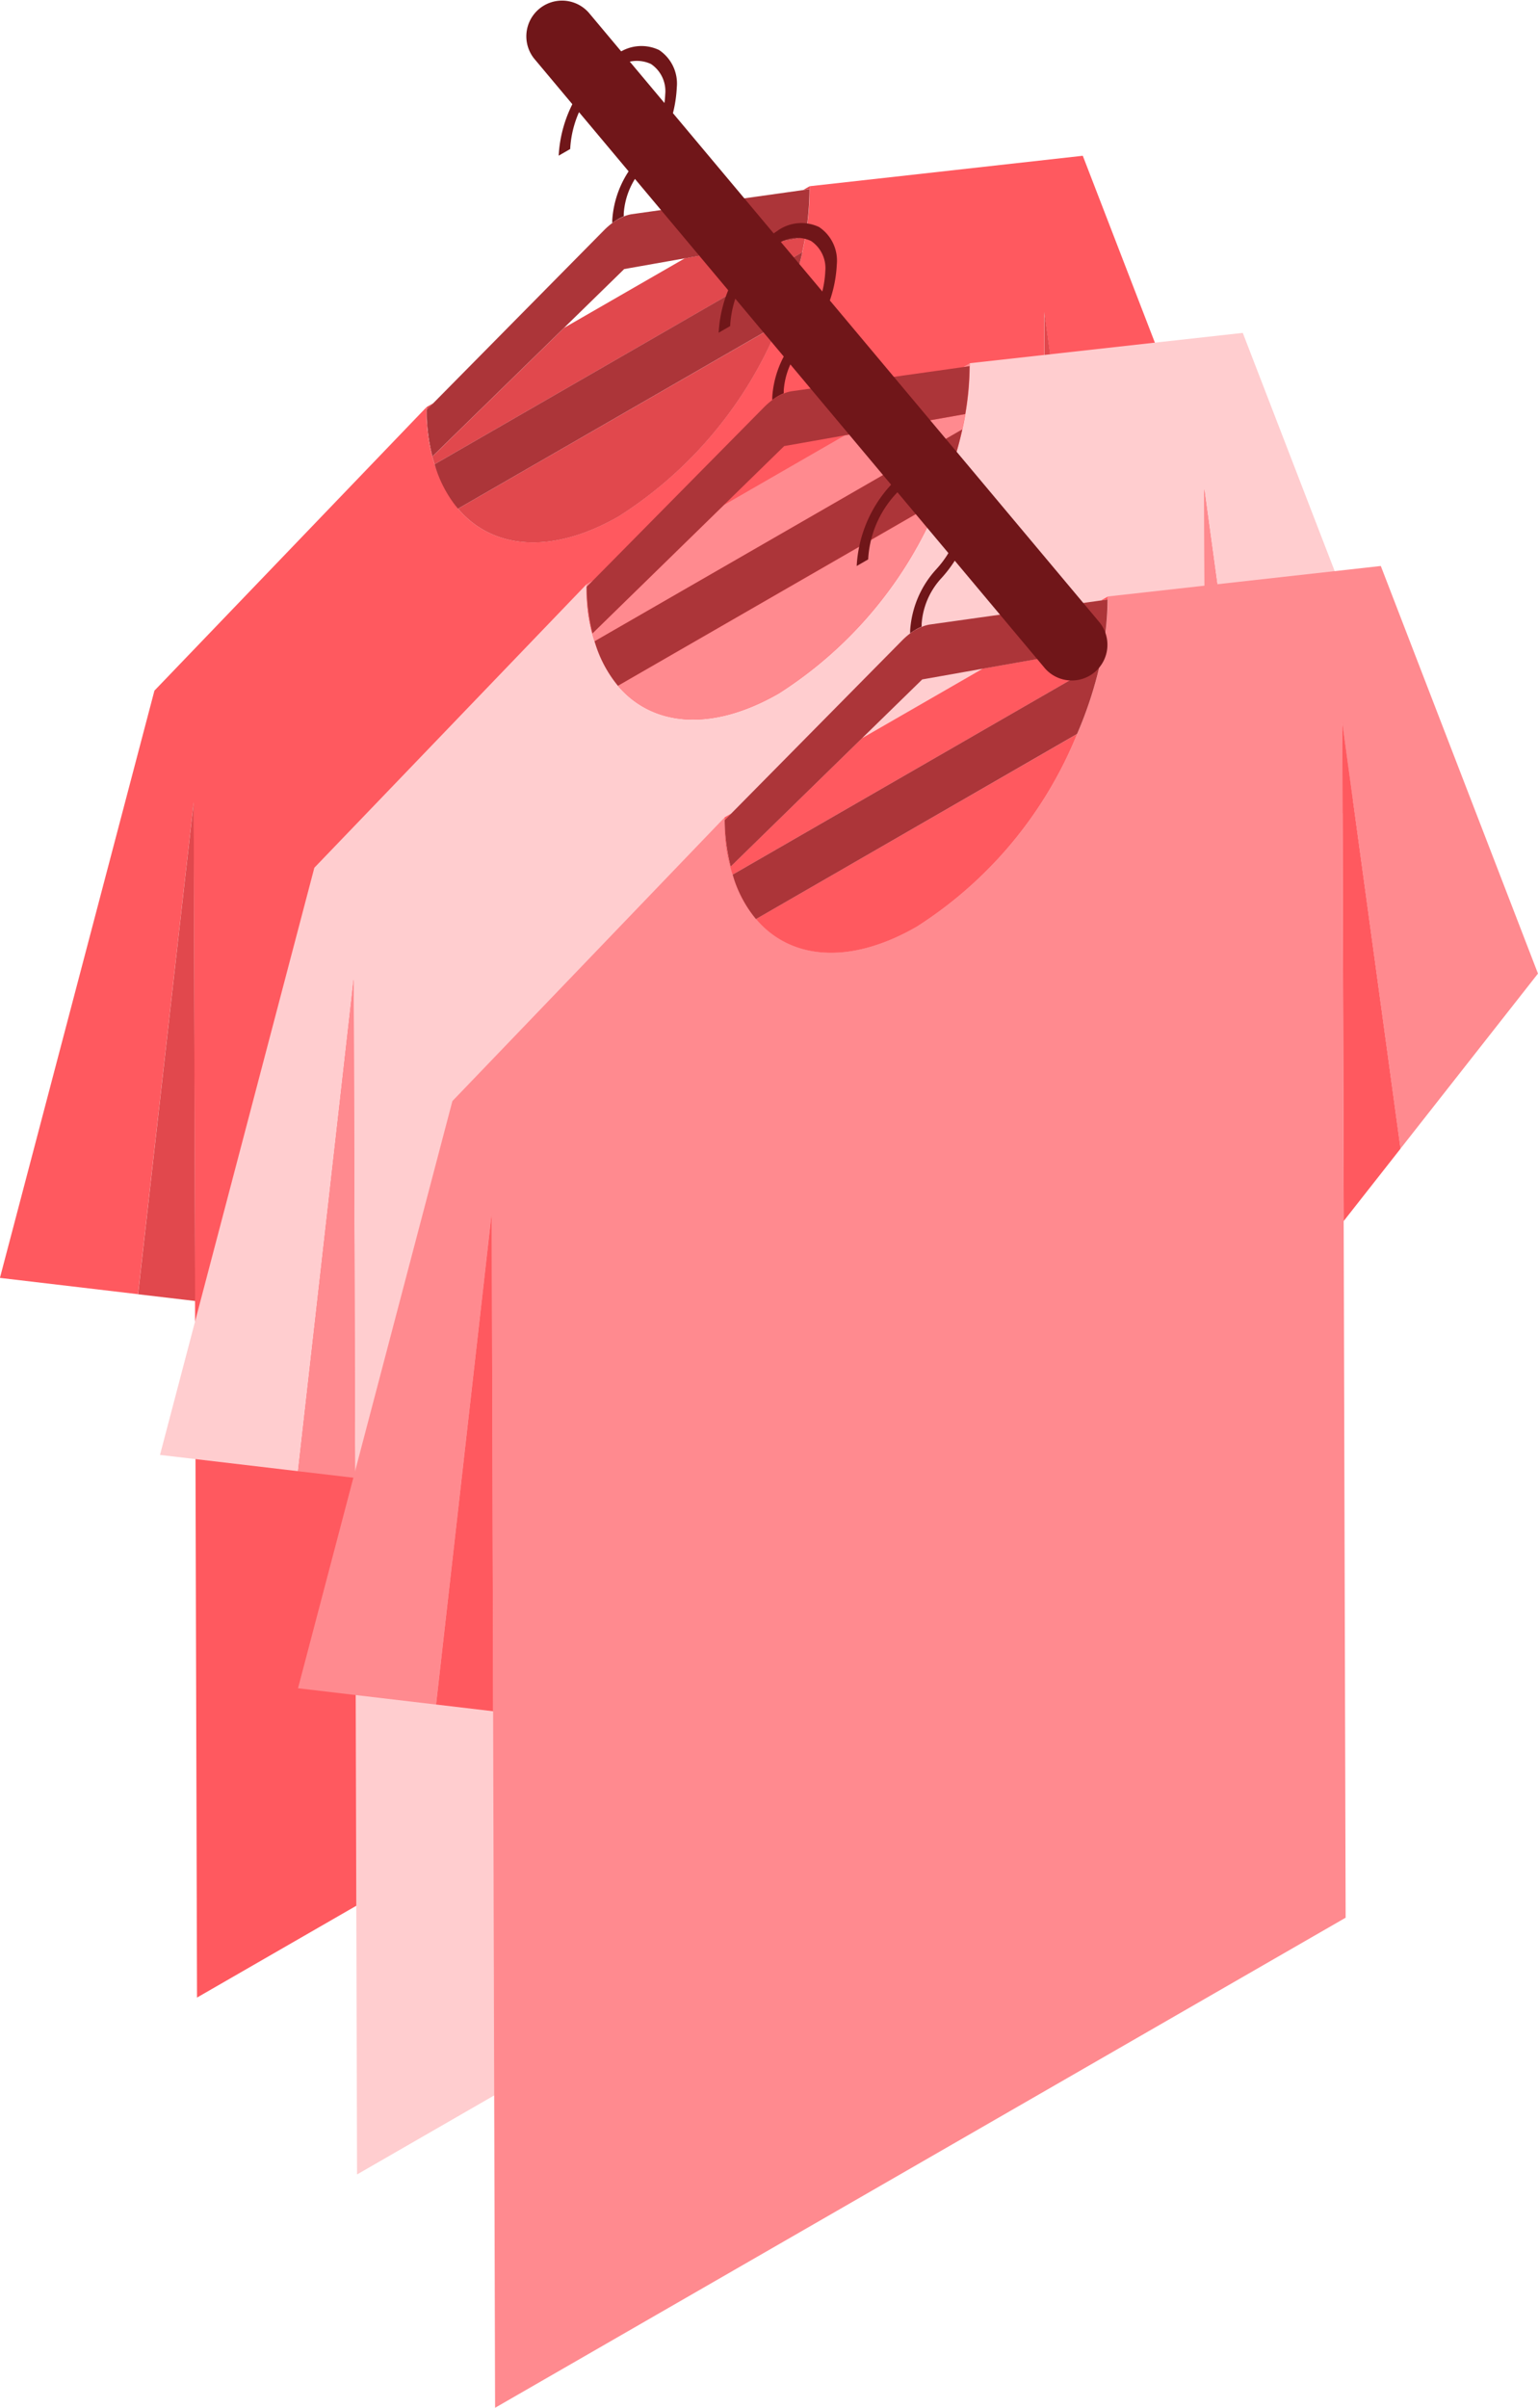 <svg id="bedroom-category-clothes" xmlns="http://www.w3.org/2000/svg" width="64.955" height="101.637" viewBox="0 0 64.955 101.637">
  <path id="패스_5312" data-name="패스 5312" d="M64.623,3.645a5.474,5.474,0,0,0-2.484,4.3l.486-.28a4.4,4.4,0,0,1,2-3.462,1.411,1.411,0,0,1,1.414-.126,1.381,1.381,0,0,1,.6,1.274A4.333,4.333,0,0,1,65.52,8.063a4.221,4.221,0,0,0-1.118,2.6v.122a2.538,2.538,0,0,1,.244-.162,1.98,1.98,0,0,1,.241-.118v-.121a3.159,3.159,0,0,1,.848-1.944,5.409,5.409,0,0,0,1.392-3.373,1.7,1.7,0,0,0-.749-1.582,1.732,1.732,0,0,0-1.755.158" transform="translate(-38.544 -1.374)" fill="#701619" fill-rule="evenodd"/>
  <path id="패스_5313" data-name="패스 5313" d="M55.7,12.513l0,0v.115a12.375,12.375,0,0,1-.183,2.022h0c-.038.217-.08.435-.129.653l0,0a16.814,16.814,0,0,1-.981,3.01,17.4,17.4,0,0,1-6.768,8.13c-2.842,1.637-5.343,1.391-6.793-.32a6.526,6.526,0,0,1-1.321-4.179v-.115l-11.5,11.976L21.5,58.593l5.831.688,2.35-20.761.059,21.045.084,29.405L65.748,68.278l-.083-29.405-.06-21.045,2.46,17.992,5.807-7.392-6.639-17.2L55.7,12.513" transform="translate(-21.503 -4.653)" fill="#ff595f" fill-rule="evenodd"/>
  <path id="패스_5314" data-name="패스 5314" d="M59.788,13.431v.115l-.272.041.271-.156m-5.278,3.04,5.091-.9q-.055.326-.128.653L43.948,25.165a5.268,5.268,0,0,0,.986,1.877L58.5,19.231a17.4,17.4,0,0,1-6.769,8.13c-2.842,1.637-5.342,1.391-6.793-.319a6.525,6.525,0,0,1-1.321-4.179v-.115l.275-.159-.275.275a8.568,8.568,0,0,0,.246,1.967l5.553-5.423,5.1-2.937M33.772,39.435,31.423,60.2l2.409.284ZM69.7,18.744l.06,21.044,2.4-3.054Z" transform="translate(-25.592 -5.569)" fill="#e1484d" fill-rule="evenodd"/>
  <path id="패스_5315" data-name="패스 5315" d="M68.416,16.3l0,0L52.887,25.247a5.271,5.271,0,0,0,.986,1.877l13.561-7.811a16.807,16.807,0,0,0,.982-3.01m-7.782-1.4a2.319,2.319,0,0,0-.244.162,3.069,3.069,0,0,0-.337.293l-7.227,7.316-.275.273a8.629,8.629,0,0,0,.246,1.967l5.552-5.421,2.545-2.485,2.554-.452,5.092-.9h0a12.438,12.438,0,0,0,.181-2.022l-.271.04-7.239,1.018a1.448,1.448,0,0,0-.342.1,1.929,1.929,0,0,0-.24.118" transform="translate(-34.532 -5.651)" fill="#ac3539" fill-rule="evenodd"/>
  <path id="패스_5316" data-name="패스 5316" d="M53.08,16.411a5.474,5.474,0,0,0-2.484,4.3l.486-.279a4.4,4.4,0,0,1,2-3.462A1.408,1.408,0,0,1,54.5,16.84a1.383,1.383,0,0,1,.6,1.274,4.339,4.339,0,0,1-1.122,2.715,4.221,4.221,0,0,0-1.118,2.6v.122a2.537,2.537,0,0,1,.244-.163,2.023,2.023,0,0,1,.241-.118v-.121a3.161,3.161,0,0,1,.849-1.945,5.409,5.409,0,0,0,1.392-3.372,1.705,1.705,0,0,0-.749-1.582,1.736,1.736,0,0,0-1.756.158" transform="translate(-20.245 -6.667)" fill="#701619" fill-rule="evenodd"/>
  <path id="패스_5317" data-name="패스 5317" d="M44.16,25.278l0,0V25.4a12.362,12.362,0,0,1-.183,2.022h0c-.037.217-.08.435-.129.653l0,0a16.788,16.788,0,0,1-.981,3.009,17.4,17.4,0,0,1-6.768,8.131c-2.842,1.637-5.343,1.391-6.793-.319a6.523,6.523,0,0,1-1.321-4.179V34.6L16.48,46.574,9.961,71.359l5.83.687,2.35-20.761L18.2,72.33l.084,29.4L54.206,81.043l-.083-29.4-.06-21.045,2.46,17.991,5.807-7.391-6.639-17.2L44.16,25.278" transform="translate(-3.204 -9.947)" fill="#ffcdcf" fill-rule="evenodd"/>
  <path id="패스_5318" data-name="패스 5318" d="M48.246,26.2v.116l-.272.041.271-.157m-5.278,3.041,5.091-.9q-.055.325-.128.653L32.406,37.931a5.265,5.265,0,0,0,.985,1.877L46.954,32a17.4,17.4,0,0,1-6.769,8.131c-2.841,1.636-5.342,1.39-6.793-.32a6.523,6.523,0,0,1-1.321-4.179v-.115l.275-.158-.275.273a8.563,8.563,0,0,0,.246,1.967l5.553-5.422,5.1-2.937M22.23,52.2,19.881,72.962l2.409.283ZM58.153,31.509l.06,21.045,2.4-3.054Z" transform="translate(-7.294 -10.862)" fill="#ff8a8f" fill-rule="evenodd"/>
  <path id="패스_5319" data-name="패스 5319" d="M56.872,29.068l0,0L41.343,38.013a5.257,5.257,0,0,0,.986,1.877L55.89,32.078a16.785,16.785,0,0,0,.982-3.009m-7.782-1.4a2.35,2.35,0,0,0-.244.162,3.008,3.008,0,0,0-.337.293l-7.227,7.316-.275.273a8.633,8.633,0,0,0,.246,1.967l5.553-5.422,2.544-2.484,2.554-.452,5.091-.9h0a12.441,12.441,0,0,0,.183-2.022l-.272.04-7.24,1.018a1.433,1.433,0,0,0-.341.1,1.907,1.907,0,0,0-.241.118" transform="translate(-16.232 -10.944)" fill="#ac3539" fill-rule="evenodd"/>
  <path id="패스_5320" data-name="패스 5320" d="M43.12,33.236a5.476,5.476,0,0,0-2.484,4.3l.485-.28a4.4,4.4,0,0,1,2-3.461,1.406,1.406,0,0,1,1.414-.127,1.382,1.382,0,0,1,.6,1.274,4.336,4.336,0,0,1-1.123,2.714,4.221,4.221,0,0,0-1.118,2.6v.121a2.12,2.12,0,0,1,.485-.28v-.12a3.163,3.163,0,0,1,.849-1.945,5.409,5.409,0,0,0,1.392-3.372,1.7,1.7,0,0,0-.749-1.582,1.733,1.733,0,0,0-1.756.158" transform="translate(-4.455 -13.644)" fill="#701619" fill-rule="evenodd"/>
  <path id="패스_5321" data-name="패스 5321" d="M34.2,42.1l0,0v.116a12.45,12.45,0,0,1-.183,2.023h0q-.057.326-.129.653h0a16.849,16.849,0,0,1-.981,3.009,17.4,17.4,0,0,1-6.768,8.131c-2.842,1.637-5.343,1.391-6.793-.32a6.524,6.524,0,0,1-1.321-4.178v-.116L6.52,63.4,0,88.184l5.83.688L8.18,68.111l.06,21.045.083,29.4L44.245,97.869l-.083-29.4L44.1,47.419l2.461,17.99,5.807-7.391L45.73,40.813,34.2,42.1" transform="translate(12.586 -16.923)" fill="#ff8a8f" fill-rule="evenodd"/>
  <path id="패스_5322" data-name="패스 5322" d="M38.285,43.022v.115l-.272.041.272-.156m-5.279,3.04,5.091-.9c-.037.217-.08.435-.128.653L22.445,54.757a5.254,5.254,0,0,0,.986,1.876l13.561-7.811a17.4,17.4,0,0,1-6.768,8.13c-2.842,1.637-5.343,1.391-6.792-.32a6.516,6.516,0,0,1-1.322-4.179v-.115l.275-.159-.275.273a8.5,8.5,0,0,0,.247,1.967L27.908,49l5.1-2.937M12.27,69.026,9.92,89.787l2.409.284ZM48.192,48.335l.06,21.044,2.4-3.054Z" transform="translate(8.497 -17.839)" fill="#ff595f" fill-rule="evenodd"/>
  <path id="패스_5323" data-name="패스 5323" d="M46.913,45.893l0,0L31.384,54.839a5.239,5.239,0,0,0,.986,1.877L45.931,48.9a16.786,16.786,0,0,0,.981-3.01m-7.781-1.4a2.422,2.422,0,0,0-.244.163,3.078,3.078,0,0,0-.337.293l-7.227,7.316-.275.274A8.622,8.622,0,0,0,31.3,54.5l5.552-5.422L39.391,46.6l2.554-.453,5.092-.9h0a12.5,12.5,0,0,0,.182-2.022l-.272.041-7.24,1.017a1.471,1.471,0,0,0-.341.1,2.065,2.065,0,0,0-.241.118" transform="translate(-0.442 -17.921)" fill="#ac3539" fill-rule="evenodd"/>
  <path id="패스_5324" data-name="패스 5324" d="M52.961,28.193,31.4,2.47A1.507,1.507,0,0,1,33.713.539L55.274,26.262a1.507,1.507,0,0,1-2.314,1.931" transform="translate(-8.844 0)" fill="#701619" fill-rule="evenodd"/>
</svg>

